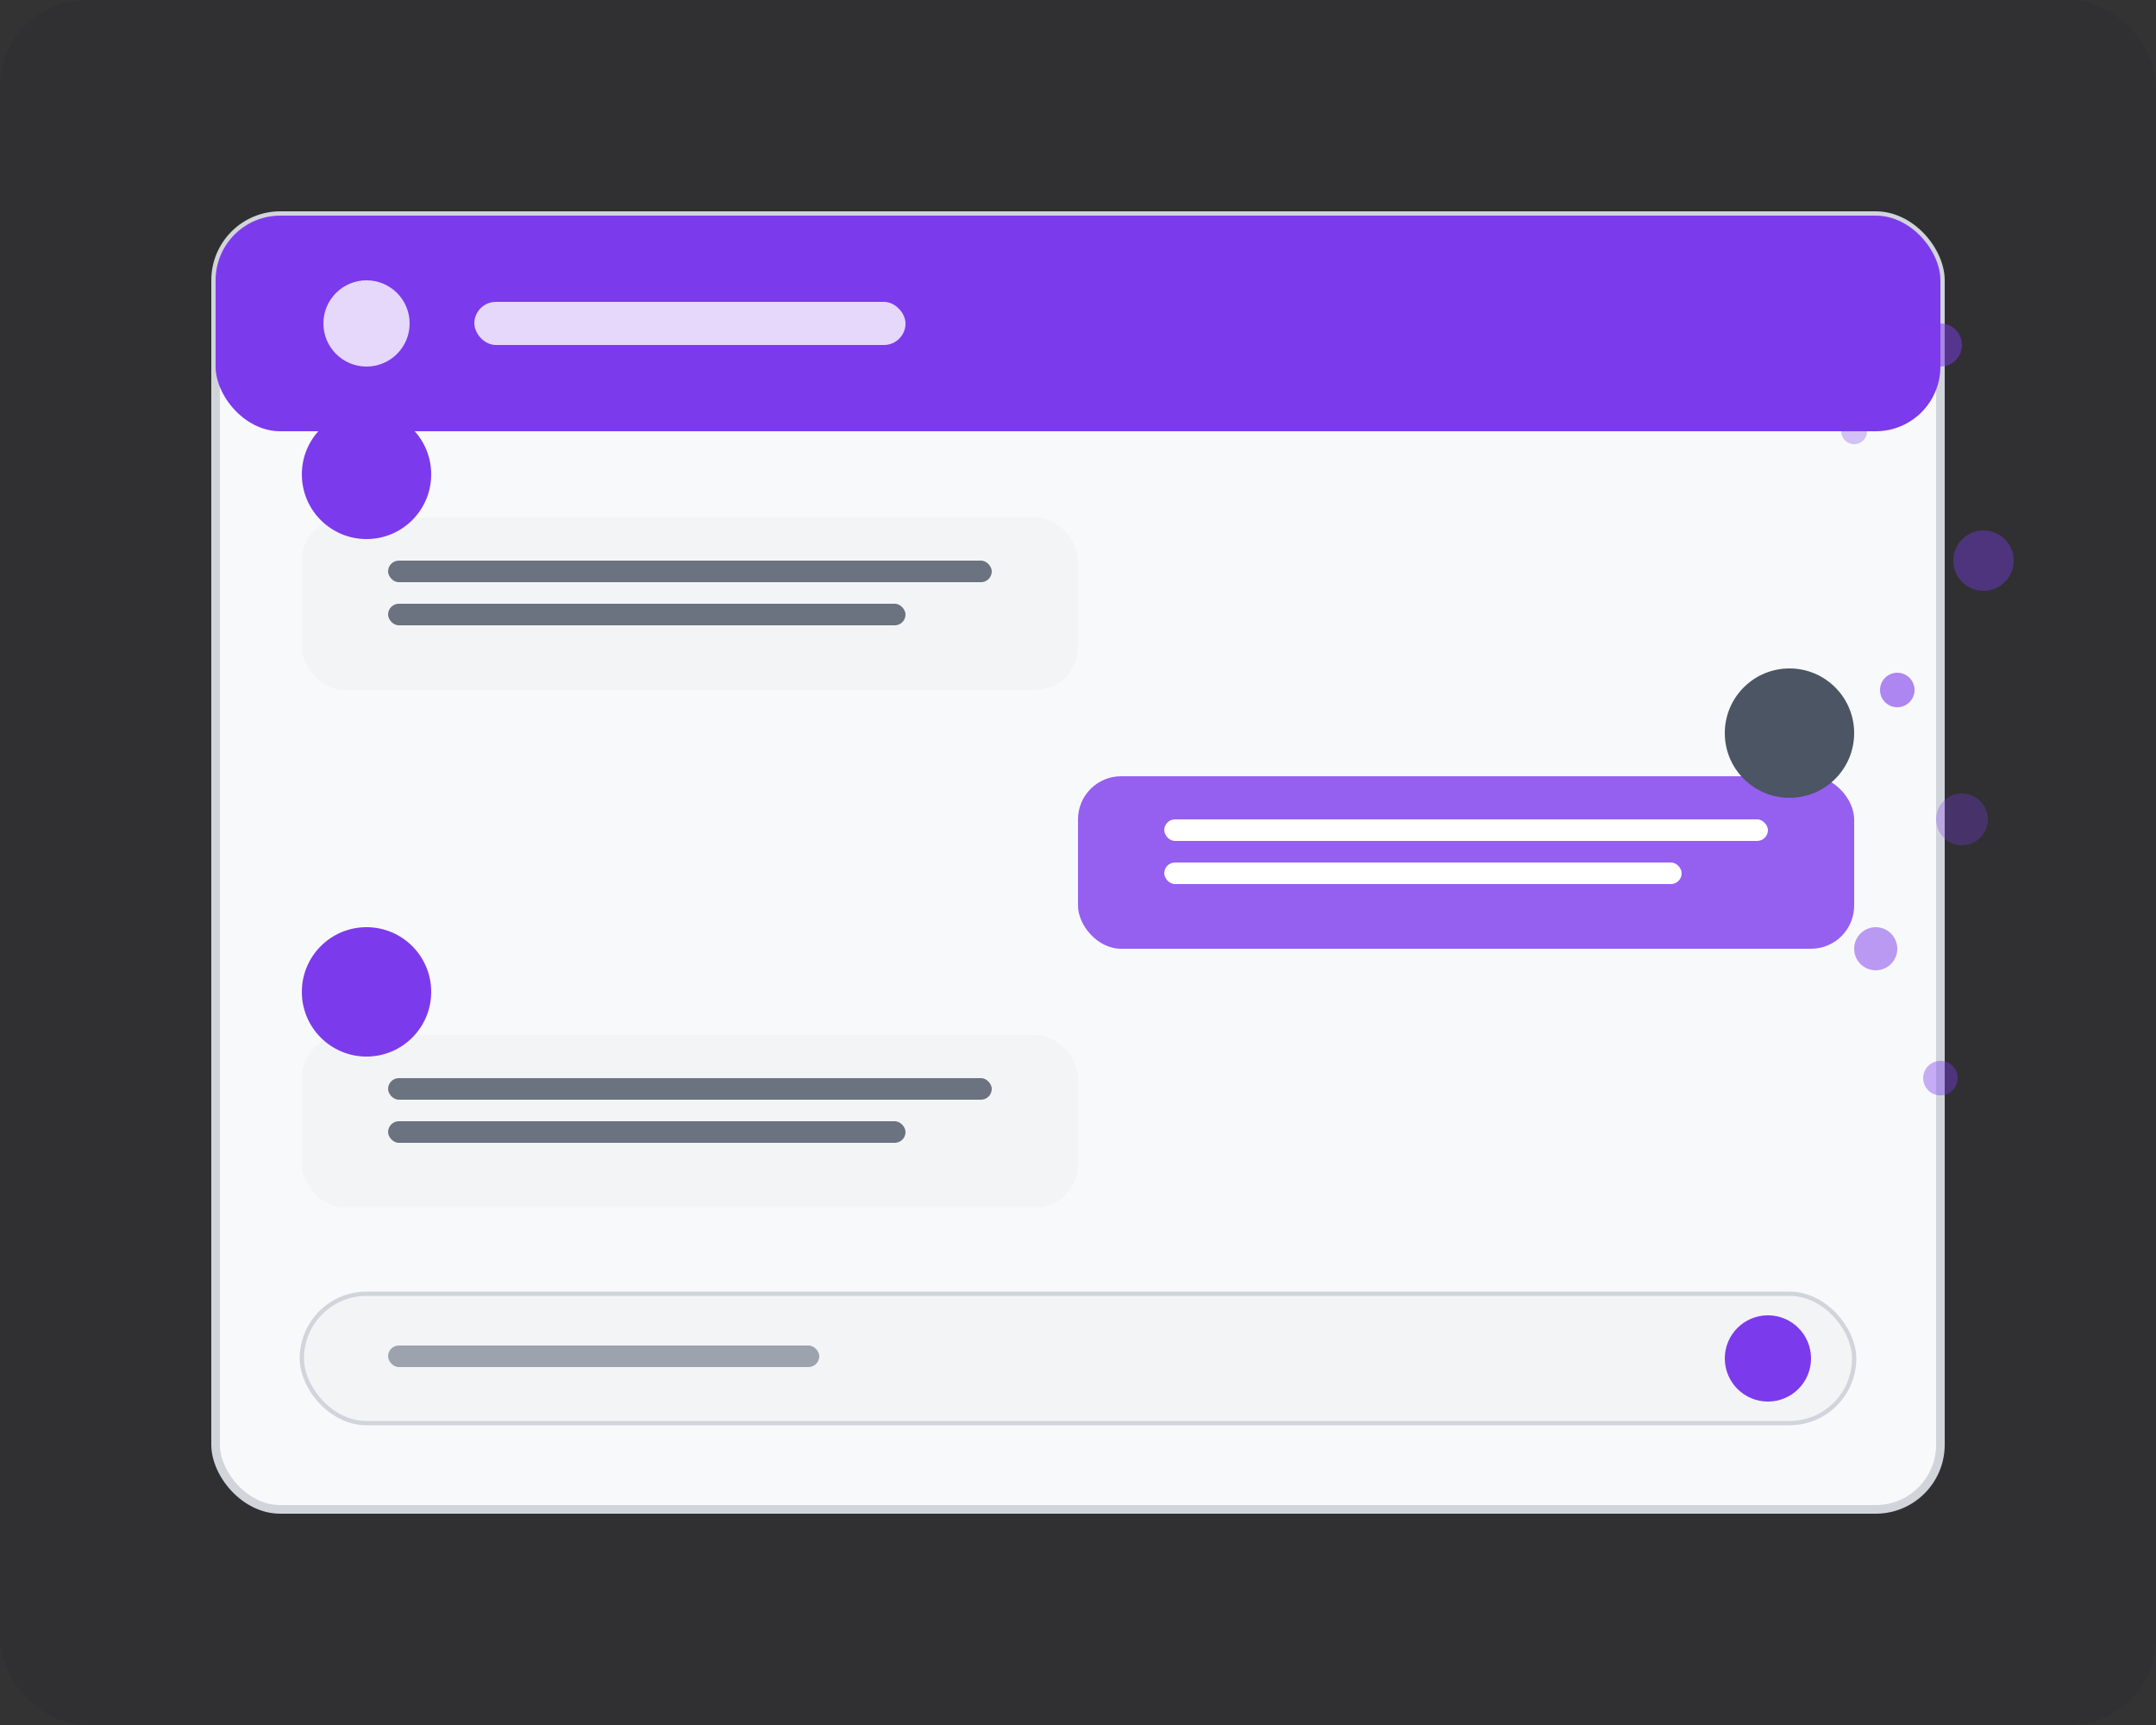 <svg width="500" height="400" viewBox="0 0 500 400" fill="none" xmlns="http://www.w3.org/2000/svg">
  <rect x="0" y="0" width="500" height="400" fill="#333333" stroke="none"/>
  <!-- Background -->
  <rect width="500" height="400" rx="20" fill="#1A1A2E" opacity="0.1"/>
  
  <!-- Chat Window Frame -->
  <rect x="50" y="50" width="400" height="300" rx="15" fill="#F8F9FA" stroke="#D1D5DB" stroke-width="2"/>
  
  <!-- Chat Header -->
  <rect x="50" y="50" width="400" height="50" rx="15" fill="#7C3AED"/>
  <circle cx="85" cy="75" r="10" fill="white" opacity="0.8"/>
  <rect x="110" y="70" width="100" height="10" rx="5" fill="white" opacity="0.8"/>
  
  <!-- AI Message Bubble 1 -->
  <rect x="70" y="120" width="180" height="40" rx="10" fill="#F3F4F6"/>
  <circle cx="85" cy="110" r="15" fill="#7C3AED"/>
  <rect x="90" y="130" width="140" height="5" rx="2.5" fill="#6B7280"/>
  <rect x="90" y="140" width="120" height="5" rx="2.5" fill="#6B7280"/>
  
  <!-- User Message Bubble -->
  <rect x="250" y="180" width="180" height="40" rx="10" fill="#7C3AED" opacity="0.8"/>
  <circle cx="415" cy="170" r="15" fill="#4B5563"/>
  <rect x="270" y="190" width="140" height="5" rx="2.5" fill="white"/>
  <rect x="270" y="200" width="120" height="5" rx="2.5" fill="white"/>
  
  <!-- AI Message Bubble 2 -->
  <rect x="70" y="240" width="180" height="40" rx="10" fill="#F3F4F6"/>
  <circle cx="85" cy="230" r="15" fill="#7C3AED"/>
  <rect x="90" y="250" width="140" height="5" rx="2.5" fill="#6B7280"/>
  <rect x="90" y="260" width="120" height="5" rx="2.5" fill="#6B7280"/>
  
  <!-- Input Box -->
  <rect x="70" y="300" width="360" height="30" rx="15" fill="#F3F4F6" stroke="#D1D5DB" stroke-width="1"/>
  <rect x="90" y="312" width="100" height="5" rx="2.5" fill="#9CA3AF"/>
  <circle cx="410" cy="315" r="10" fill="#7C3AED"/>
  
  <!-- Decorative Elements -->
  <circle cx="450" cy="80" r="5" fill="#7C3AED" opacity="0.5"/>
  <circle cx="430" cy="100" r="3" fill="#7C3AED" opacity="0.3"/>
  <circle cx="460" cy="130" r="7" fill="#7C3AED" opacity="0.4"/>
  <circle cx="440" cy="160" r="4" fill="#7C3AED" opacity="0.6"/>
  <circle cx="455" cy="190" r="6" fill="#7C3AED" opacity="0.3"/>
  <circle cx="435" cy="220" r="5" fill="#7C3AED" opacity="0.5"/>
  <circle cx="450" cy="250" r="4" fill="#7C3AED" opacity="0.4"/>
</svg> 